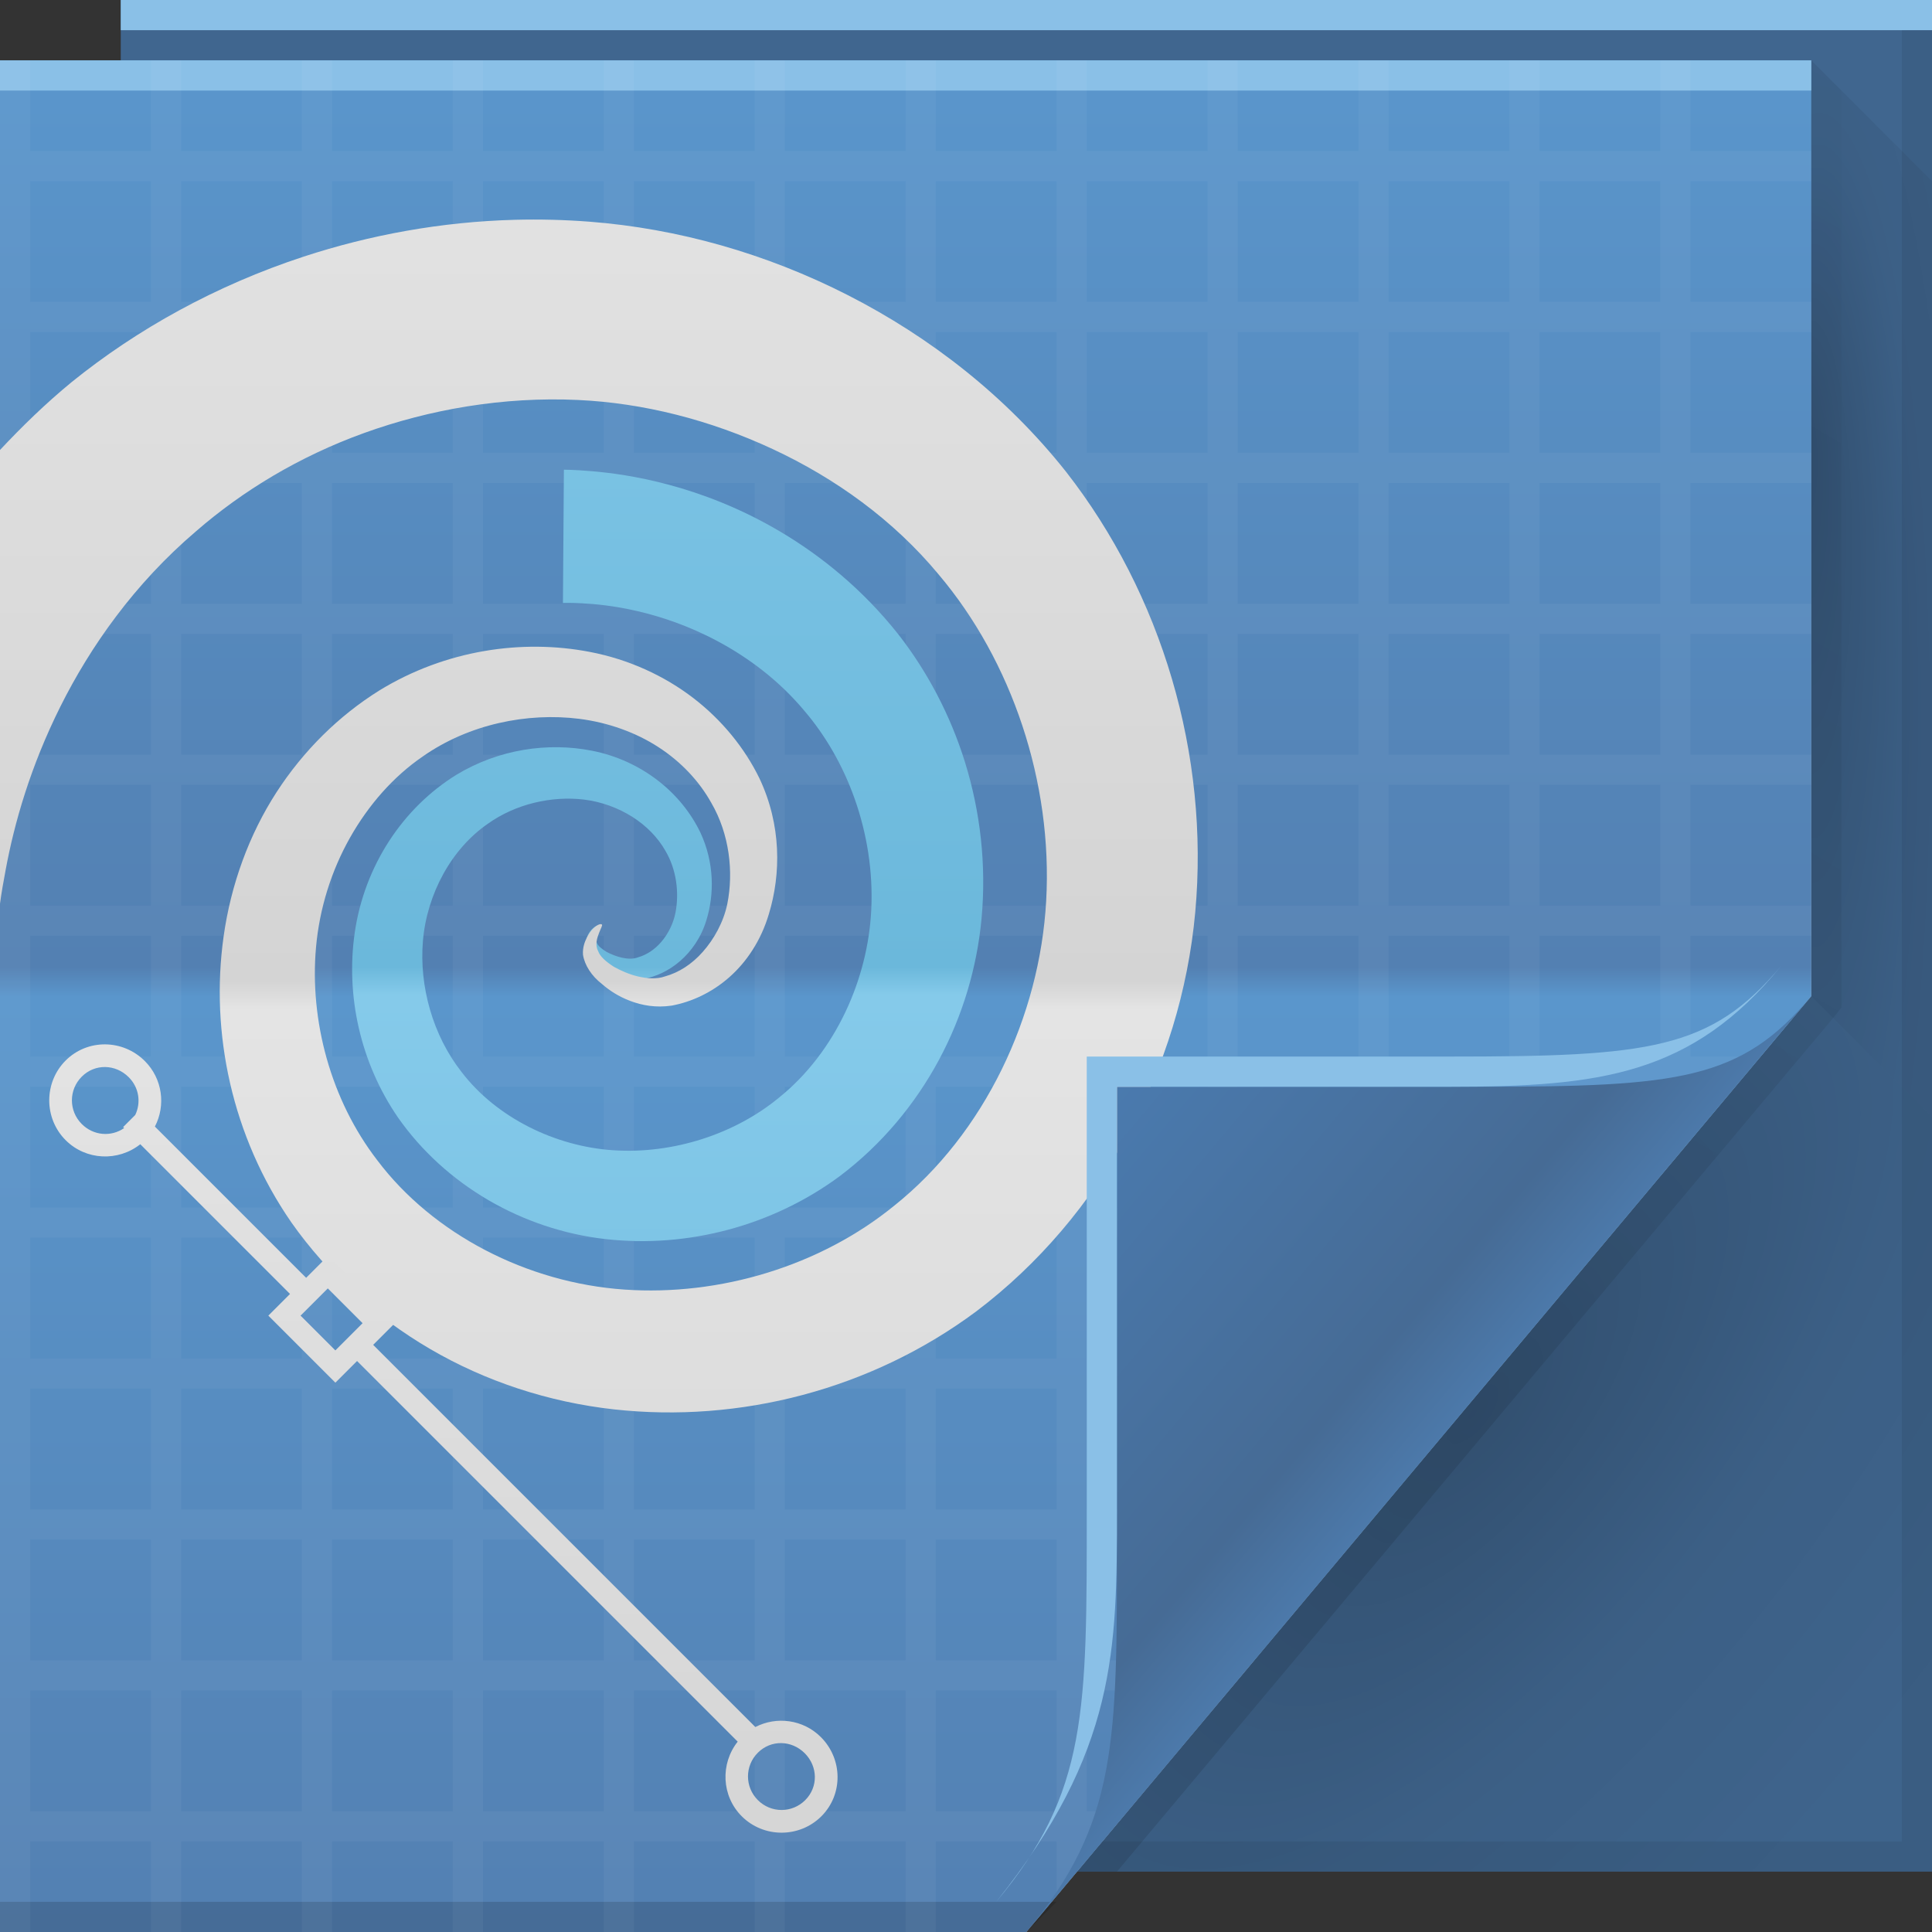 <?xml version="1.0" encoding="UTF-8" standalone="no"?>
<!-- Created with Inkscape (http://www.inkscape.org/) -->

<svg
   xmlns:dc="http://purl.org/dc/elements/1.1/"
   xmlns:cc="http://creativecommons.org/ns#"
   xmlns:rdf="http://www.w3.org/1999/02/22-rdf-syntax-ns#"
   xmlns:svg="http://www.w3.org/2000/svg"
   xmlns="http://www.w3.org/2000/svg"
   xmlns:xlink="http://www.w3.org/1999/xlink"
   xmlns:sodipodi="http://sodipodi.sourceforge.net/DTD/sodipodi-0.dtd"
   xmlns:inkscape="http://www.inkscape.org/namespaces/inkscape"
   version="1.1"
   width="64"
   height="64"
   id="svg13094"
   inkscape:version="0.48.3.1 r9886"
   sodipodi:docname="svg.svg">
  <rect width="100%" height="100%" fill="#333333" stroke="none"/>
  <sodipodi:namedview
     pagecolor="#ffffff"
     bordercolor="#666666"
     borderopacity="1"
     objecttolerance="10"
     gridtolerance="10"
     guidetolerance="10"
     inkscape:pageopacity="0"
     inkscape:pageshadow="2"
     inkscape:window-width="1920"
     inkscape:window-height="1033"
     id="namedview49"
     showgrid="false"
     inkscape:zoom="10.429825"
     inkscape:cx="33.217952"
     inkscape:cy="31.45912"
     inkscape:window-x="-10"
     inkscape:window-y="25"
     inkscape:window-maximized="1"
     inkscape:current-layer="svg13094" />
  <defs
     id="defs11">
    <linearGradient
       gradientTransform="translate(0,-64)"
       gradientUnits="userSpaceOnUse"
       id="linearGradient4027"
       y2="88"
       x2="32.67"
       y1="110.214"
       x1="48.918">
      <stop
         offset="0"
         style="stop-color:#6bb8db;stop-opacity:1"
         id="stop4029" />
      <stop
         offset="0.501"
         style="stop-color:#85caea;stop-opacity:1"
         id="stop4031" />
      <stop
         offset="0.516"
         style="stop-color:#6bb8db;stop-opacity:1"
         id="stop4033" />
      <stop
         offset="1"
         style="stop-color:#85caea;stop-opacity:1"
         id="stop4035" />
    </linearGradient>
    <linearGradient
       gradientUnits="userSpaceOnUse"
       id="linearGradient3978"
       y2="2"
       x2="31"
       y1="64"
       x1="31">
      <stop
         offset="0"
         style="stop-color:#5380b2;stop-opacity:1"
         id="stop3980" />
      <stop
         offset="0.5"
         style="stop-color:#5a96cc;stop-opacity:1"
         id="stop3982" />
      <stop
         offset="0.516"
         style="stop-color:#5380b2;stop-opacity:1"
         id="stop3984" />
      <stop
         offset="1"
         style="stop-color:#5a96cc;stop-opacity:1"
         id="stop3986" />
    </linearGradient>
    <radialGradient
       cx="60.562"
       cy="21.045"
       r="2"
       fx="59.604"
       fy="21.241"
       id="radialGradient3811-3"
       xlink:href="#radialGradient3996"
       gradientUnits="userSpaceOnUse"
       gradientTransform="matrix(0,19.319,-3.43,0,132.747,-1136.964)" />
    <radialGradient
       cx="48.308"
       cy="47.141"
       r="14.161"
       id="radialGradient3996"
       gradientUnits="userSpaceOnUse"
       gradientTransform="matrix(0.94,0.775,-1.798,2.18,88.131,-93.366)">
      <stop
         id="stop3954"
         style="stop-color:#000000;stop-opacity:0.223"
         offset="0" />
      <stop
         id="stop3958"
         style="stop-color:#000000;stop-opacity:0.068"
         offset="0.5" />
      <stop
         id="stop3956"
         style="stop-color:#000000;stop-opacity:0.024"
         offset="1" />
    </radialGradient>
    <linearGradient
       x1="45"
       y1="52"
       x2="73"
       y2="4"
       id="linearGradient4308"
       gradientUnits="userSpaceOnUse">
      <stop
         id="stop4304"
         style="stop-color:#000000;stop-opacity:0.107"
         offset="0" />
      <stop
         id="stop4306"
         style="stop-color:#000000;stop-opacity:0"
         offset="1" />
    </linearGradient>
    <linearGradient
       x1="48.918"
       y1="46.214"
       x2="32.67"
       y2="24"
       id="linearGradient4259"
       gradientUnits="userSpaceOnUse">
      <stop
         id="stop3988"
         style="stop-color:#ffffff;stop-opacity:0.53"
         offset="0" />
      <stop
         id="stop3990"
         style="stop-color:#ffffff;stop-opacity:0"
         offset="1" />
    </linearGradient>
    <linearGradient
       x1="48.992"
       y1="46.125"
       x2="37"
       y2="36"
       id="linearGradient4280"
       gradientUnits="userSpaceOnUse">
      <stop
         id="stop4293"
         style="stop-color:#4c79aa;stop-opacity:1"
         offset="0" />
      <stop
         id="stop4295"
         style="stop-color:#466b95;stop-opacity:1"
         offset="0.21" />
      <stop
         id="stop4297"
         style="stop-color:#4a7aae;stop-opacity:1"
         offset="1" />
    </linearGradient>
    <radialGradient
       cx="48.308"
       cy="47.141"
       r="14.161"
       id="radialGradient3220"
       xlink:href="#radialGradient3996"
       gradientUnits="userSpaceOnUse"
       gradientTransform="matrix(0.94,0.775,-1.798,2.18,88.131,-93.366)" />
    <linearGradient
       x1="31"
       y1="64"
       x2="31"
       y2="2"
       id="linearGradient3918"
       gradientUnits="userSpaceOnUse">
      <stop
         id="stop3920"
         style="stop-color:#d4d4d4;stop-opacity:1"
         offset="0" />
      <stop
         id="stop3922"
         style="stop-color:#e4e4e4;stop-opacity:1"
         offset="0.501" />
      <stop
         id="stop3924"
         style="stop-color:#d4d4d4;stop-opacity:1"
         offset="0.516" />
      <stop
         id="stop3926"
         style="stop-color:#e4e4e4;stop-opacity:1"
         offset="1" />
    </linearGradient>
    <linearGradient
       inkscape:collect="always"
       xlink:href="#linearGradient3918-1"
       id="linearGradient4549-8-1-7"
       gradientUnits="userSpaceOnUse"
       gradientTransform="translate(-3117.602,-1600.228)"
       x1="3113.439"
       y1="1664.362"
       x2="3113.439"
       y2="1602.362" />
    <linearGradient
       x1="31"
       y1="64"
       x2="31"
       y2="2"
       id="linearGradient3918-1"
       gradientUnits="userSpaceOnUse">
      <stop
         id="stop3920-8"
         style="stop-color:#d4d4d4;stop-opacity:1"
         offset="0" />
      <stop
         id="stop3922-0"
         style="stop-color:#e4e4e4;stop-opacity:1"
         offset="0.501" />
      <stop
         id="stop3924-0"
         style="stop-color:#d4d4d4;stop-opacity:1"
         offset="0.516" />
      <stop
         id="stop3926-8"
         style="stop-color:#e4e4e4;stop-opacity:1"
         offset="1" />
    </linearGradient>
    <linearGradient
       inkscape:collect="always"
       xlink:href="#linearGradient3918"
       id="linearGradient4424"
       gradientUnits="userSpaceOnUse"
       gradientTransform="matrix(-0.77,0,0,0.77,2443.133,-1224.311)"
       x1="3146.672"
       y1="1673.753"
       x2="3146.672"
       y2="1593.255" />
    <linearGradient
       inkscape:collect="always"
       xlink:href="#linearGradient3978"
       id="linearGradient4366-4"
       gradientUnits="userSpaceOnUse"
       x1="-12.209"
       y1="64.001"
       x2="-12.209"
       y2="2.041"
       gradientTransform="translate(33.302,-9.8049317e-7)" />
    <linearGradient
       inkscape:collect="always"
       xlink:href="#linearGradient4027"
       id="linearGradient3350"
       gradientUnits="userSpaceOnUse"
       gradientTransform="translate(-5885.137,-63.866)"
       x1="5913.105"
       y1="162.569"
       x2="5913.105"
       y2="35.113" />
  </defs>
  <path
     d="M 4,0 64,0 64,62 4,62 z"
     id="path3960"
     style="fill:#40668f;fill-opacity:1;fill-rule:nonzero" />
  <path
     d="m 60,2 4,4 0,31 -4,-4 z"
     id="path3900"
     style="fill:url(#radialGradient3811-3);fill-rule:nonzero" />
  <path
     d="M 63,0 V 61 H 4 v 1 h 59 1 V 61 0 h -1 z"
     id="path4299"
     style="fill:#000000;fill-opacity:0.072;fill-rule:nonzero" />
  <path
     d="M 60,2 60,33 35,62 37,62 60.781,33.656 61,33.375 61,33 61,3 z"
     id="path3922"
     style="fill:url(#linearGradient4308);fill-rule:nonzero" />
  <path
     d="M 0,2 60,2 60,33 34,64 0,64 z"
     id="path4257"
     style="fill:url(#linearGradient4259);fill-rule:nonzero" />
  <path
     d="M 0,2 60,2 60,33 34,64 0,64 z"
     id="path3982"
     style="fill:url(#linearGradient4366-4);fill-rule:nonzero;color:#000000;fill-opacity:1;stroke:none;stroke-width:1;marker:none;visibility:visible;display:inline;overflow:visible;enable-background:accumulate" />
  <path
     d="M 0,2 60,2 60,3 0,3 z"
     id="path4253"
     style="fill:#8ac0e7;fill-opacity:1;fill-rule:nonzero" />
  <path
     d="m 0,63 35,0 -1,1 -34,0 z"
     id="path4255"
     style="fill:#000000;fill-opacity:0.155;fill-rule:nonzero" />
  <path
     d="M 4,0 64,0 64,1 4,1 z"
     id="path3878"
     style="fill:#8ac0e7;fill-opacity:1;fill-rule:nonzero" />
  <path
     inkscape:connector-curvature="0"
     style="fill:#ffffff;fill-opacity:0.042;fill-rule:nonzero"
     id="path3948"
     d="m 0,2 0,3 0,1 0,4 0,1 0,4 0,1 0,4 0,1 0,4 0,1 0,4 0,1 0,4 0,1 0,4 0,1 0,4 0,1 0,4 0,1 0,4 0,1 0,4 0,1 0,3 1,0 0,-3 4,0 0,3 1,0 0,-3 4,0 0,3 1,0 0,-3 4,0 0,3 1,0 0,-3 4,0 0,3 1,0 0,-3 4,0 0,3 1,0 0,-3 4,0 0,3 1,0 0,-3 4,0 0,1.812 1,-1.188 0,-0.625 0.531,0 0.812,-1 L 36,60 l 0,-4 4,0 0,0.844 L 41.562,55 41,55 41,51 44.906,51 46,49.688 46,46 49.094,46 49.938,45 46,45 l 0,-4 4,0 0,3.938 1,-1.219 L 51,41 53.281,41 54.125,40 51,40 l 0,-4 4,0 0,2.969 1,-1.188 L 56,36 57.469,36 58.312,35 56,35 l 0,-4 4,0 0,-1 -4,0 0,-4 4,0 0,-1 -4,0 0,-4 4,0 0,-1 -4,0 0,-4 4,0 0,-1 -4,0 0,-4 4,0 0,-1 -4,0 0,-4 4,0 0,-1 -4,0 0,-3 -1,0 0,3 -4,0 0,-3 -1,0 0,3 -4,0 0,-3 -1,0 0,3 -4,0 0,-3 -1,0 0,3 -4,0 0,-3 -1,0 0,3 -4,0 0,-3 -1,0 0,3 -4,0 0,-3 -1,0 0,3 -4,0 0,-3 -1,0 0,3 -4,0 0,-3 -1,0 0,3 -4,0 0,-3 -1,0 0,3 L 6,5 6,2 5,2 5,5 1,5 1,2 0,2 z m 1,4 4,0 0,4 -4,0 0,-4 z m 5,0 4,0 0,4 -4,0 0,-4 z m 5,0 4,0 0,4 -4,0 0,-4 z m 5,0 4,0 0,4 -4,0 0,-4 z m 5,0 4,0 0,4 -4,0 0,-4 z m 5,0 4,0 0,4 -4,0 0,-4 z m 5,0 4,0 0,4 -4,0 0,-4 z m 5,0 4,0 0,4 -4,0 0,-4 z m 5,0 4,0 0,4 -4,0 0,-4 z m 5,0 4,0 0,4 -4,0 0,-4 z m 5,0 4,0 0,4 -4,0 0,-4 z m -50,5 4,0 0,4 -4,0 0,-4 z m 5,0 4,0 0,4 -4,0 0,-4 z m 5,0 4,0 0,4 -4,0 0,-4 z m 5,0 4,0 0,4 -4,0 0,-4 z m 5,0 4,0 0,4 -4,0 0,-4 z m 5,0 4,0 0,4 -4,0 0,-4 z m 5,0 4,0 0,4 -4,0 0,-4 z m 5,0 4,0 0,4 -4,0 0,-4 z m 5,0 4,0 0,4 -4,0 0,-4 z m 5,0 4,0 0,4 -4,0 0,-4 z m 5,0 4,0 0,4 -4,0 0,-4 z m -50,5 4,0 0,4 -4,0 0,-4 z m 5,0 4,0 0,4 -4,0 0,-4 z m 5,0 4,0 0,4 -4,0 0,-4 z m 5,0 4,0 0,4 -4,0 0,-4 z m 5,0 4,0 0,4 -4,0 0,-4 z m 5,0 4,0 0,4 -4,0 0,-4 z m 5,0 4,0 0,4 -4,0 0,-4 z m 5,0 4,0 0,4 -4,0 0,-4 z m 5,0 4,0 0,4 -4,0 0,-4 z m 5,0 4,0 0,4 -4,0 0,-4 z m 5,0 4,0 0,4 -4,0 0,-4 z m -50,5 4,0 0,4 -4,0 0,-4 z m 5,0 4,0 0,4 -4,0 0,-4 z m 5,0 4,0 0,4 -4,0 0,-4 z m 5,0 4,0 0,4 -4,0 0,-4 z m 5,0 4,0 0,4 -4,0 0,-4 z m 5,0 4,0 0,4 -4,0 0,-4 z m 5,0 4,0 0,4 -4,0 0,-4 z m 5,0 4,0 0,4 -4,0 0,-4 z m 5,0 4,0 0,4 -4,0 0,-4 z m 5,0 4,0 0,4 -4,0 0,-4 z m 5,0 4,0 0,4 -4,0 0,-4 z m -50,5 4,0 0,4 -4,0 0,-4 z m 5,0 4,0 0,4 -4,0 0,-4 z m 5,0 4,0 0,4 -4,0 0,-4 z m 5,0 4,0 0,4 -4,0 0,-4 z m 5,0 4,0 0,4 -4,0 0,-4 z m 5,0 4,0 0,4 -4,0 0,-4 z m 5,0 4,0 0,4 -4,0 0,-4 z m 5,0 4,0 0,4 -4,0 0,-4 z m 5,0 4,0 0,4 -4,0 0,-4 z m 5,0 4,0 0,4 -4,0 0,-4 z m 5,0 4,0 0,4 -4,0 0,-4 z m -50,5 4,0 0,4 -4,0 0,-4 z m 5,0 4,0 0,4 -4,0 0,-4 z m 5,0 4,0 0,4 -4,0 0,-4 z m 5,0 4,0 0,4 -4,0 0,-4 z m 5,0 4,0 0,4 -4,0 0,-4 z m 5,0 4,0 0,4 -4,0 0,-4 z m 5,0 4,0 0,4 -4,0 0,-4 z m 5,0 4,0 0,4 -4,0 0,-4 z m 5,0 4,0 0,4 -4,0 0,-4 z m 5,0 4,0 0,4 -4,0 0,-4 z m 5,0 4,0 0,4 -4,0 0,-4 z m -50,5 4,0 0,4 -4,0 0,-4 z m 5,0 4,0 0,4 -4,0 0,-4 z m 5,0 4,0 0,4 -4,0 0,-4 z m 5,0 4,0 0,4 -4,0 0,-4 z m 5,0 4,0 0,4 -4,0 0,-4 z m 5,0 4,0 0,4 -4,0 0,-4 z m 5,0 4,0 0,4 -4,0 0,-4 z m 5,0 4,0 0,4 -4,0 0,-4 z m 5,0 4,0 0,4 -4,0 0,-4 z m 5,0 4,0 0,4 -4,0 0,-4 z m -45,5 4,0 0,4 -4,0 0,-4 z m 5,0 4,0 0,4 -4,0 0,-4 z m 5,0 4,0 0,4 -4,0 0,-4 z m 5,0 4,0 0,4 -4,0 0,-4 z m 5,0 4,0 0,4 -4,0 0,-4 z m 5,0 4,0 0,4 -4,0 0,-4 z m 5,0 4,0 0,4 -4,0 0,-4 z m 5,0 4,0 0,4 -4,0 0,-4 z m 5,0 4,0 0,4 -4,0 0,-4 z m -40,5 4,0 0,4 -4,0 0,-4 z m 5,0 4,0 0,4 -4,0 0,-4 z m 5,0 4,0 0,4 -4,0 0,-4 z m 5,0 4,0 0,4 -4,0 0,-4 z m 5,0 4,0 0,4 -4,0 0,-4 z m 5,0 4,0 0,4 -4,0 0,-4 z m 5,0 4,0 0,4 -4,0 0,-4 z m 5,0 4,0 0,4 -4,0 0,-4 z m 5,0 4,0 0,4 -4,0 0,-4 z m -40,5 4,0 0,4 -4,0 0,-4 z m 5,0 4,0 0,4 -4,0 0,-4 z m 5,0 4,0 0,4 -4,0 0,-4 z m 5,0 4,0 0,4 -4,0 0,-4 z m 5,0 4,0 0,4 -4,0 0,-4 z m 5,0 4,0 0,4 -4,0 0,-4 z m 5,0 4,0 0,4 -4,0 0,-4 z m 5,0 4,0 0,4 -4,0 0,-4 z m -35,5 4,0 0,4 -4,0 0,-4 z m 5,0 4,0 0,4 -4,0 0,-4 z m 5,0 4,0 0,4 -4,0 0,-4 z m 5,0 4,0 0,4 -4,0 0,-4 z m 5,0 4,0 0,4 -4,0 0,-4 z m 5,0 4,0 0,4 -4,0 0,-4 z m 5,0 4,0 0,4 -4,0 0,-4 z" />
  <path
     transform="matrix(-0.486,0,0,0.486,34.689,16.018)"
     style="color:#000000;fill:url(#linearGradient3350);fill-opacity:1;fill-rule:nonzero;stroke:none;stroke-width:2.057;marker:none;visibility:visible;display:inline;overflow:visible;enable-background:accumulate"
     inkscape:transform-center-x="2.1194157"
     inkscape:transform-center-y="-2.3616347"
     d="m 32.941,-0.944 c 0.022,3.028 0.043,6.056 0.065,9.085 0,0 -0.459,-0.019 -1.324,0.025 -0.865,0.044 -2.141,0.158 -3.735,0.526 -1.593,0.368 -3.509,0.994 -5.519,2.073 -2.009,1.079 -4.114,2.613 -5.885,4.733 -1.398,1.635 -2.602,3.674 -3.425,6.001 -0.823,2.327 -1.263,4.941 -1.125,7.604 0.118,2.308 0.707,4.704 1.763,6.925 1.056,2.221 2.578,4.266 4.523,5.829 3.007,2.483 7.203,3.849 11.263,3.589 3.997,-0.255 8.013,-2.234 10.387,-5.353 1.947,-2.489 2.879,-5.818 2.621,-8.909 -0.134,-1.609 -0.629,-3.195 -1.394,-4.579 -0.765,-1.384 -1.801,-2.565 -3.025,-3.412 -1.91,-1.364 -4.36,-1.91 -6.546,-1.653 -1.194,0.142 -2.344,0.568 -3.307,1.178 -0.963,0.611 -1.738,1.406 -2.25,2.305 -0.773,1.295 -0.948,2.878 -0.696,4.21 0.148,0.764 0.51,1.472 0.966,2.003 0.456,0.532 1.007,0.889 1.576,1.053 0.341,0.133 0.735,0.112 1.109,0.029 0.374,-0.083 0.729,-0.229 1.034,-0.386 0.342,-0.213 0.599,-0.409 0.679,-0.631 0.151,-0.242 0.032,-0.557 -0.038,-0.766 -0.07,-0.209 -0.117,-0.336 -0.073,-0.38 0.044,-0.044 0.183,-0.014 0.384,0.161 0.1,0.088 0.214,0.214 0.307,0.397 0.094,0.183 0.169,0.425 0.152,0.742 -0.067,0.471 -0.36,0.982 -0.805,1.329 -0.32,0.288 -0.733,0.571 -1.247,0.771 -0.514,0.199 -1.13,0.316 -1.832,0.218 -0.866,-0.154 -1.753,-0.555 -2.527,-1.228 -0.774,-0.672 -1.437,-1.617 -1.785,-2.77 -0.548,-1.761 -0.554,-3.93 0.407,-5.989 0.642,-1.332 1.619,-2.553 2.88,-3.531 1.262,-0.978 2.808,-1.714 4.523,-2.046 2.96,-0.581 6.325,-0.12 9.249,1.657 1.797,1.116 3.359,2.65 4.556,4.491 1.197,1.84 2.027,3.986 2.354,6.276 0.607,4.233 -0.359,8.812 -2.958,12.589 -3.209,4.576 -8.454,7.635 -14.141,8.277 C 24.49,52.133 18.695,50.581 14.137,47.208 11.279,45.053 9.003,42.309 7.378,39.288 5.754,36.266 4.783,32.968 4.475,29.673 c -0.346,-3.714 0.097,-7.347 1.114,-10.639 1.017,-3.293 2.606,-6.245 4.533,-8.725 2.458,-3.112 5.308,-5.392 8.05,-7.019 2.742,-1.626 5.376,-2.605 7.596,-3.202 2.22,-0.598 4.031,-0.823 5.268,-0.929 1.237,-0.106 1.904,-0.102 1.904,-0.102 z"
     id="path3031" />
  <path
     style="color:#000000;fill:url(#linearGradient4424);fill-opacity:1;fill-rule:nonzero;stroke:none;stroke-width:1.299;marker:none;visibility:visible;display:inline;overflow:visible;enable-background:accumulate"
     d="M 17.062 7.281 C 14.617 7.345 12.247 7.784 10.062 8.5 C 7.149 9.455 4.543 10.904 2.375 12.656 C 1.502 13.373 0.725 14.133 0 14.906 L 0 29.938 C 0.045 29.59 0.115 29.201 0.188 28.812 C 0.476 27.257 1.01 25.388 2 23.406 C 2.99 21.425 4.446 19.342 6.5 17.594 C 8.021 16.272 9.9 15.124 12.062 14.344 C 14.225 13.563 16.669 13.133 19.156 13.25 C 21.307 13.35 23.515 13.907 25.594 14.875 C 27.672 15.843 29.597 17.226 31.094 19.031 C 33.514 21.889 34.877 25.91 34.656 29.844 C 34.443 33.673 32.612 37.553 29.625 39.938 C 27.167 41.943 23.839 42.937 20.688 42.719 C 17.464 42.497 14.347 40.886 12.5 38.438 C 10.95 36.429 10.252 33.796 10.469 31.375 C 10.584 30.087 10.979 28.839 11.594 27.75 C 12.209 26.661 13.033 25.724 14 25.062 C 15.535 23.984 17.471 23.597 19.188 23.812 C 20.14 23.933 21.056 24.259 21.812 24.75 C 22.569 25.241 23.164 25.881 23.562 26.594 C 24.169 27.636 24.303 28.892 24.094 29.938 C 23.969 30.548 23.65 31.115 23.281 31.531 C 22.913 31.947 22.484 32.218 22.031 32.344 C 21.749 32.445 21.42 32.414 21.125 32.344 C 20.83 32.273 20.578 32.158 20.344 32.031 C 20.075 31.86 19.873 31.684 19.812 31.5 C 19.702 31.293 19.783 31.065 19.844 30.906 C 19.904 30.747 19.967 30.654 19.938 30.625 C 19.908 30.596 19.803 30.614 19.656 30.75 C 19.583 30.818 19.506 30.924 19.438 31.062 C 19.369 31.201 19.296 31.39 19.312 31.625 C 19.365 31.974 19.6 32.334 19.938 32.594 C 20.183 32.808 20.487 33.009 20.875 33.156 C 21.263 33.304 21.728 33.39 22.25 33.312 C 22.899 33.193 23.577 32.884 24.156 32.375 C 24.735 31.866 25.211 31.151 25.469 30.281 C 25.873 28.953 25.889 27.329 25.156 25.781 C 24.671 24.785 23.922 23.858 22.969 23.125 C 22.015 22.392 20.829 21.84 19.531 21.594 C 17.307 21.167 14.768 21.522 12.562 22.875 C 11.222 23.713 10.055 24.861 9.156 26.25 C 8.258 27.639 7.648 29.293 7.406 31.031 C 6.963 34.197 7.673 37.638 9.656 40.5 C 10.851 42.195 12.424 43.62 14.25 44.688 C 16.076 45.755 18.168 46.448 20.344 46.688 C 24.493 47.145 28.848 46.041 32.344 43.438 C 36.484 40.305 39.122 35.399 39.594 30.219 C 40.068 25.002 38.49 19.694 35.312 15.625 C 33.322 13.116 30.813 11.17 28.094 9.781 C 25.374 8.393 22.45 7.57 19.531 7.344 C 18.701 7.28 17.878 7.26 17.062 7.281 z "
     id="path3942" />
  <path
     style="font-size:medium;font-style:normal;font-variant:normal;font-weight:normal;font-stretch:normal;text-indent:0;text-align:start;text-decoration:none;line-height:normal;letter-spacing:normal;word-spacing:normal;text-transform:none;direction:ltr;block-progression:tb;writing-mode:lr-tb;text-anchor:start;baseline-shift:baseline;color:#000000;fill:url(#linearGradient4549-8-1-7);fill-opacity:1;fill-rule:nonzero;stroke:none;stroke-width:1;marker:none;visibility:visible;display:inline;overflow:visible;enable-background:accumulate;font-family:Sans;-inkscape-font-specification:Sans"
     d="m 4.797,35.148 c -0.725,-0.725 -1.897,-0.741 -2.622,-0.017 -0.725,0.725 -0.725,1.914 8e-7,2.639 0.674,0.674 1.742,0.713 2.472,0.134 l 4.96,4.96 -0.451,0.451 -0.267,0.267 0.267,0.267 1.687,1.687 0.267,0.267 0.267,-0.267 0.451,-0.451 12.609,12.609 c -0.578,0.73 -0.54,1.798 0.134,2.472 0.725,0.725 1.914,0.725 2.639,0 0.725,-0.725 0.708,-1.897 -0.017,-2.622 -0.588,-0.588 -1.472,-0.696 -2.171,-0.334 L 12.362,44.55 12.813,44.099 13.08,43.832 12.813,43.565 11.126,41.878 10.859,41.611 10.592,41.878 10.141,42.329 5.131,37.319 c 0.364,-0.7 0.255,-1.582 -0.334,-2.171 z m -0.534,0.534 c 0.345,0.345 0.414,0.843 0.217,1.253 l -0.401,0.401 0.033,0.033 c -0.433,0.3 -1.016,0.253 -1.403,-0.134 -0.436,-0.436 -0.436,-1.134 0,-1.57 0.436,-0.436 1.117,-0.419 1.553,0.017 z M 26.658,58.078 c 0.436,0.436 0.452,1.117 0.017,1.553 -0.436,0.436 -1.134,0.436 -1.57,0 -0.436,-0.436 -0.436,-1.134 0,-1.57 0.436,-0.436 1.117,-0.419 1.553,0.017 z m -15.799,-15.398 1.152,1.152 -0.902,0.902 -1.152,-1.152 0.902,-0.902 z"
     id="path4178"
     inkscape:connector-curvature="0" />
  <path
     d="m 60,33 4,4 0,25 -28.323,0 z"
     id="path3934"
     style="fill:url(#radialGradient3220);fill-rule:nonzero" />
  <path
     d="M 34,64 60,33 c -2.329,2.776 -4.361,3 -11,3 H 37 v 15 c 0,6.644 0.044,9.37 -3,13 z"
     id="path4278"
     style="fill:url(#linearGradient4280);fill-rule:nonzero" />
  <path
     d="m 59,32 c -2.329,2.776 -4.361,3 -11,3 H 36 v 15 c 0,6.644 0.044,9.37 -3,13 4,-5 4,-8.357 4,-13 V 36 h 11 c 5,0 8.041,-0.382 11,-4 z"
     id="path4282"
     style="fill:#8ac0e7;fill-opacity:1;fill-rule:nonzero"
     inkscape:connector-curvature="0" />
</svg>
